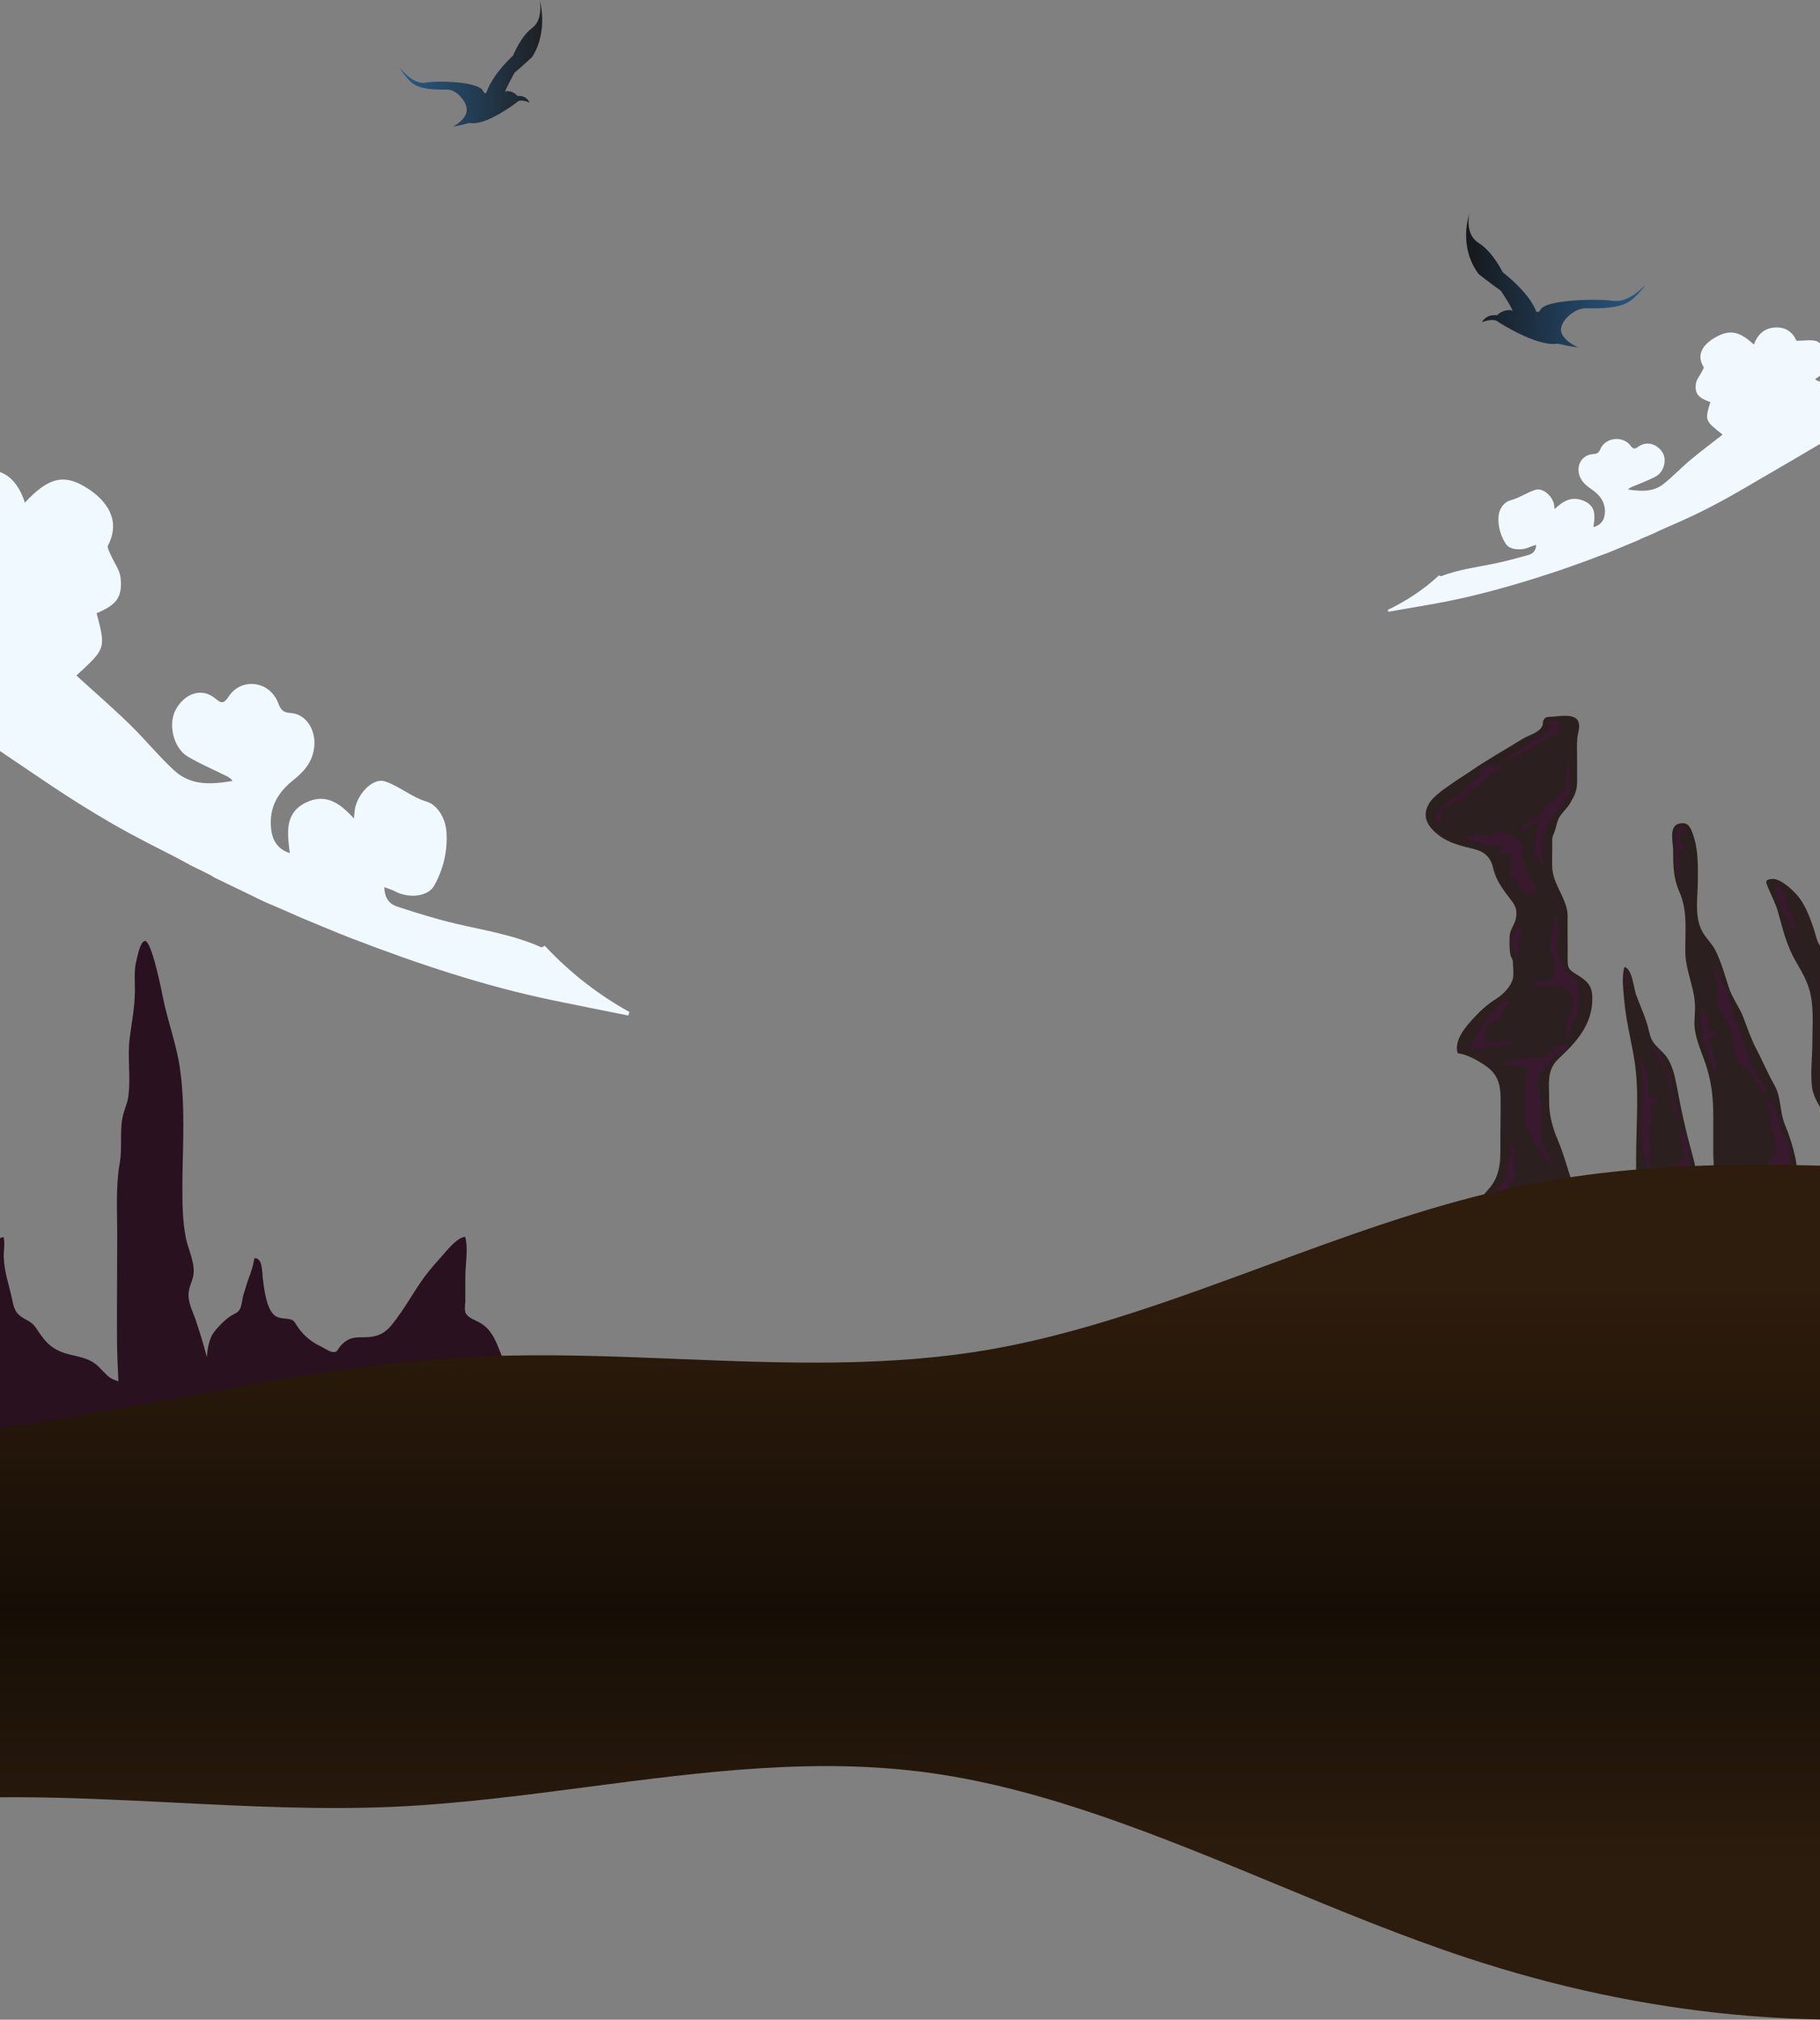 <svg width="1440" height="1597" viewBox="0 0 1440 1597" fill="none" xmlns="http://www.w3.org/2000/svg">
<rect x="0" y="0" width="1440" height="1597" fill="#808080" stroke="none"/>
<path d="M431.014 747.797C430.087 748.238 428.945 749.328 428.265 749.024C406.547 739.302 383.607 735.73 360.98 730.447C345.48 726.829 330.165 722.026 314.923 717.1C309.432 715.326 304.307 711.741 304.1 701.535C307.347 702.764 309.963 703.429 312.334 704.709C323.006 710.469 338.458 709.424 343.618 700.163C350.576 687.673 354.258 673.201 353.241 657.969C352.468 646.4 345.662 636.269 337.744 633.923C325.72 630.361 316.082 621.682 304.688 617.863C295.475 614.775 283.353 626.812 280.847 639.459C280.487 641.275 280.44 643.175 280.029 647.156C268.684 634.786 257.619 627.09 242.113 634.575C225.068 642.803 227.293 658.403 229.283 674.527C220.139 671.809 215.553 664.812 214.541 655.653C212.544 637.588 220.599 626.035 232.289 616.645C239.618 610.758 246.022 604.301 248.183 593.504C251.145 578.709 243.043 564.734 230.058 563.796C225.158 563.442 222.469 562.337 220.297 556.359C213.719 538.257 190.842 535.236 180.703 551.062C177.225 556.491 174.96 556.247 170.838 552.705C158.911 542.454 145.34 549.399 138.998 561.201C132.773 572.784 137.284 591.524 148.453 598.173C158.385 604.085 168.959 608.537 179.238 613.666C180.933 614.512 182.565 615.529 184.024 617.494C167.794 620.18 151.418 621.802 137.632 609.036C125.302 597.618 114.382 584.165 102.267 572.407C88.546 559.091 74.187 546.663 60.439 534.152C83.752 512.811 83.752 512.811 76.457 484.854C92.271 478.215 96.966 472.324 95.412 456.924C94.78 450.67 90.299 444.973 87.721 438.935C86.675 436.487 84.648 432.833 85.408 431.381C96.039 411.059 83.996 395.772 69.649 386.409C51.098 374.3 38.563 377.117 19.706 397.411C14.719 382.35 6.305 372.542 -8.18 371.568C-23.073 370.566 -31.59 379.994 -36.16 391.794C-45.755 391.669 -54.116 389.95 -61.674 392.081C-66.031 393.309 -70.371 400.084 -72.5 405.534C-80.111 425.02 -75.636 440.009 -60.377 449.831C-65.715 455.816 -75.619 456.229 -81.058 448.81C-86.413 441.504 -90.797 432.849 -94.159 424.04C-100.738 406.799 -101.567 386.306 -114.342 372.707C-118.57 368.207 -125.242 366.809 -131.474 364C-132.152 409.473 -132.152 454.937 -131.605 501.481C-121.386 509.823 -111.917 517.488 -102.005 524.278C-55.503 556.132 -8.966 587.918 37.746 619.352C54.32 630.505 71.208 641.1 88.35 651.022C105.422 660.903 122.993 669.62 140.917 678.847C144.447 680.64 147.404 682.434 150.958 684.288C156.62 686.981 161.686 689.614 167.227 692.341C168.174 692.93 168.646 693.423 169.704 693.94C179.025 698.355 187.762 702.747 197.115 707.167C201.369 709.154 205.008 711.112 209.248 713.048C219.265 717.236 228.68 721.446 238.715 725.855C252.271 731.38 265.13 736.972 278.155 741.983C330.491 762.121 383.402 779.787 437.764 791.027C457.534 795.115 477.333 799.014 497.119 803C497.412 802.067 497.706 801.135 498 800.202C473.406 786.529 450.972 769.237 431.014 747.797Z" fill="#F0F9FF"/>
<path d="M429 1137.84C427.428 1134.94 425.856 1132.05 424.284 1129.15C412.965 1108.72 403.533 1088.93 395.044 1067.22C391.586 1058.37 387.97 1050.65 379.795 1045.98C376.808 1044.21 370.206 1041.96 368.477 1038.42C367.376 1036.01 368.005 1031.34 368.162 1028.93C368.162 1022.33 368.162 1015.74 368.162 1009.3C368.162 1000.13 370.677 986.783 368.005 977.935C361.402 978.739 354.014 988.391 349.927 992.896C345.21 998.204 340.337 1003.67 336.093 1009.3C326.818 1022.01 319.743 1035.69 309.682 1047.91C303.551 1055.31 297.106 1057.4 287.988 1057.4C280.285 1057.4 275.884 1057.57 270.224 1063.36C266.766 1066.9 267.395 1069.79 262.679 1068.99C260.478 1068.67 256.233 1065.77 253.875 1064.64C246.487 1061.27 239.884 1055.8 235.325 1048.88C232.338 1044.21 232.338 1043.41 226.836 1042.77C223.692 1042.44 220.076 1042.28 217.404 1040.19C210.644 1034.88 209.072 1019.28 207.972 1011.23C207.343 1006.57 207.972 994.504 201.369 994.826C200.426 999.331 199.797 1002.39 198.225 1006.73C196.181 1012.2 194.452 1017.83 192.723 1023.46C191.622 1026.84 191.308 1033.43 189.264 1036.01C187.535 1038.42 185.02 1038.9 182.347 1040.67C177.946 1043.57 171.029 1050.49 168.199 1054.99C165.369 1059.66 164.112 1066.73 163.64 1073.17C163.483 1072.69 163.326 1072.37 163.326 1071.88C160.968 1062.55 157.981 1053.22 154.994 1044.21C152.479 1036.65 148.234 1029.41 149.335 1021.21C150.121 1015.9 153.108 1011.4 153.265 1005.93C153.579 997.078 149.02 987.909 147.134 979.222C144.147 964.583 144.304 949.944 144.304 934.983C144.619 904.9 146.662 873.852 142.26 844.092C139.588 825.752 132.985 808.379 129.213 790.2C127.641 782.318 119.78 742.744 114.435 744.031C110.82 744.996 108.776 756.096 107.99 759.313C105.789 767.196 106.89 775.883 106.732 784.087C106.575 796.635 104.217 808.379 102.645 820.765C100.601 836.37 103.746 852.457 101.388 867.9C100.759 872.244 98.872 876.105 97.772 880.287C94.156 892.996 96.986 906.509 94.785 919.378C91.484 937.878 92.741 956.861 92.741 975.844C92.741 1003.67 92.427 1031.34 92.584 1059.17C92.584 1070.27 93.213 1081.21 93.684 1092.31C91.484 1091.35 89.44 1090.87 87.396 1089.58C82.366 1086.2 79.065 1080.57 73.877 1077.35C66.174 1072.37 56.27 1072.2 48.096 1068.83C39.764 1065.29 35.834 1060.78 30.646 1053.22C27.659 1048.72 25.93 1046.14 21.371 1043.89C13.511 1039.71 11.467 1036.97 9.738 1028.13C7.38 1016.7 3.292 1005.77 2.978 994.022C2.821 989.035 4.078 983.244 2.821 978.257C-8.655 978.417 -3.939 1011.56 -3.782 1018.96C-3.467 1058.69 -10.699 1098.27 -14 1138H429V1137.84Z" fill="#291120"/>
<path d="M1526.06 1058.08C1530.94 1055.86 1533.39 1053.05 1533.71 1048.32C1534.36 1036.63 1533.71 1024.8 1533.71 1013.12C1533.71 1006.46 1533.39 1001.29 1531.76 995.073C1530.29 989.158 1528.99 981.171 1528.67 975.107C1528.34 969.339 1528.02 963.867 1527.53 958.395C1527.2 954.846 1526.55 951.148 1525.9 947.303C1524.27 939.021 1522.48 930.886 1520.21 922.604C1516.14 908.11 1510.77 893.912 1504.58 880.01C1498.4 866.108 1494.5 851.466 1484.25 839.782C1480.02 835.049 1474.97 830.76 1471.07 825.732C1467.81 821.443 1468.79 819.816 1468.14 815.231C1467.32 809.759 1464.07 805.174 1463.09 799.702C1462.12 793.934 1460.33 788.758 1458.21 783.138C1456.58 778.849 1454.63 774.559 1452.84 770.27C1452.35 769.087 1451.87 767.904 1451.38 766.721C1449.91 762.728 1448.61 761.249 1446.66 757.404C1444.87 754.15 1444.71 753.262 1441.94 750.304C1437.38 745.572 1436.9 739.804 1434.94 734.036C1431.85 725.162 1428.27 715.105 1421.93 707.858C1418.35 703.717 1408.75 694.547 1402.07 694.991C1395.89 695.435 1397.19 697.505 1399.15 702.386C1401.91 709.041 1405.33 715.401 1407.12 722.352C1410.37 734.184 1413.3 746.015 1419.16 757.108C1423.23 764.65 1427.13 770.418 1430.22 778.405C1435.76 793.194 1433.97 808.724 1433.97 824.253C1433.97 835.937 1432.18 848.804 1433.8 860.34C1435.11 868.622 1441.13 877.939 1446.66 883.855C1450.89 888.44 1451.05 891.398 1450.89 897.166C1450.89 902.342 1450.89 907.519 1450.89 912.843C1450.89 918.611 1450.89 924.379 1450.89 930.147V1012.67C1455.12 1004.54 1451.05 1013.56 1450.73 1023.32C1450.56 1028.35 1450.89 1033.53 1450.89 1038.7C1450.89 1044.32 1449.91 1049.5 1455.45 1052.75C1460.16 1055.42 1469.93 1056.45 1475.62 1057.63C1479.04 1058.37 1482.78 1059.11 1486.69 1059.85H1520.69C1522.65 1059.41 1524.6 1058.82 1526.06 1058.08Z" fill="#2B201F"/>
<path d="M1421.28 1035.15C1421.11 1036.48 1421.76 1038.11 1421.44 1039.44C1420.79 1042.1 1419.49 1043.58 1418.83 1045.95C1417.37 1051.42 1419.16 1054.53 1415.58 1059.7C1415.58 1059.85 1415.42 1060 1415.25 1060H1256.93C1258.72 1057.78 1259.86 1055.27 1260.51 1052.61C1262.14 1046.99 1262.3 1040.63 1263.77 1035.15C1268.65 1016.67 1281.99 1001.73 1288.01 983.685C1292.24 970.818 1294.68 961.649 1294.52 948.19C1294.52 937.098 1294.52 925.858 1294.52 914.765C1294.52 892.581 1296.47 869.657 1294.36 847.62C1292.57 829.133 1286.87 810.942 1285.25 792.307C1284.6 784.764 1282.81 772.341 1285.25 764.65C1291.43 765.538 1292.89 782.694 1294.52 786.687C1298.26 796.596 1302.66 805.914 1304.93 816.266C1306.89 825.14 1310.47 826.619 1316.49 833.127C1323.16 840.373 1325.11 850.874 1326.9 859.896C1329.99 877.052 1333.74 894.06 1338.45 910.92C1340.08 916.688 1341.38 922.456 1342.68 928.372C1343.99 933.844 1347.89 935.323 1352.61 931.034C1357.49 926.597 1355.54 918.463 1355.54 912.843C1355.54 902.786 1355.54 892.581 1355.54 882.524C1355.54 869.657 1354.56 858.713 1350.98 846.141C1347.89 834.901 1341.55 823.217 1340.73 811.534C1340.41 805.766 1341.38 799.85 1341.06 793.934C1340.24 779.884 1333.57 767.017 1333.41 752.523C1333.25 736.254 1335.52 720.577 1328.69 705.048C1323.81 693.956 1323.81 684.047 1323.81 672.511C1323.81 666.447 1320.07 652.988 1328.69 651.214C1334.39 650.03 1336.5 652.397 1338.45 656.982C1343.82 669.701 1343.5 684.342 1343.34 697.653C1343.17 709.633 1340.73 723.979 1346.26 735.367C1349.03 741.283 1354.4 745.72 1357.33 751.635C1361.88 760.805 1364.65 770.862 1367.74 780.475C1370.51 789.201 1376.2 796.152 1379.46 804.73C1382.55 812.865 1385.64 822.034 1389.71 829.577C1394.59 838.895 1398.5 848.508 1403.86 857.825C1409.56 867.882 1407.93 878.975 1412.33 889.475C1415.74 897.757 1418.35 905.892 1420.3 914.47C1423.23 927.928 1422.58 942.57 1424.53 956.472C1426.64 972.149 1428.11 989.01 1426.16 1004.83C1424.86 1014.74 1422.58 1024.95 1421.28 1035.15Z" fill="#2B201F"/>
<path d="M1400.45 882.968C1400.45 883.855 1400.45 884.594 1400.45 885.482C1400.45 889.919 1402.4 894.356 1403.21 898.793C1403.7 901.455 1404.52 904.117 1405.17 906.779C1405.33 907.814 1405.98 909.589 1405.98 910.624C1405.98 911.66 1405.49 911.807 1404.84 912.547C1403.7 913.73 1402.89 915.061 1401.75 916.244C1400.29 917.871 1398.82 919.35 1397.84 921.273C1397.52 921.864 1396.22 923.491 1396.22 924.083C1398.98 923.195 1401.1 920.681 1404.19 921.273C1406.14 921.569 1406.96 923.639 1407.61 925.266C1408.42 927.632 1409.23 930.147 1409.72 932.513C1410.05 934.288 1409.72 935.915 1410.54 937.542C1411.02 938.429 1411.67 939.168 1412.16 940.056C1412.98 941.683 1413.14 943.457 1413.14 945.232C1413.14 946.415 1413.14 946.267 1412.16 946.415C1410.54 946.859 1408.42 946.859 1406.63 946.859C1404.52 946.859 1403.05 947.598 1401.1 948.338C1400.61 948.486 1399.63 949.077 1398.98 949.225C1397.84 949.373 1396.87 949.225 1395.73 949.373C1394.1 949.521 1392.64 950.113 1391.01 950.409C1389.55 950.704 1388.24 950.556 1386.78 950.852C1382.22 951.74 1380.11 956.62 1376.37 958.691C1373.44 960.318 1369.86 960.613 1366.44 960.613C1361.23 960.613 1355.7 962.536 1350.98 964.459C1348.87 965.346 1346.59 965.938 1344.31 966.529C1342.68 966.973 1341.06 967.565 1339.27 967.86C1335.69 968.452 1331.95 969.487 1328.53 970.375C1325.27 971.114 1322.51 972.889 1319.25 973.48C1316.81 973.924 1314.21 974.368 1311.77 974.959C1310.3 975.403 1309 976.143 1307.7 976.882C1306.56 977.621 1305.91 978.509 1305.1 979.396C1303.96 980.727 1303.8 981.319 1302.01 981.319C1300.22 981.319 1298.26 981.911 1296.8 983.094C1295.33 984.425 1294.36 986.495 1293.22 988.122C1292.08 989.453 1290.45 990.784 1289.64 992.263C1288.99 993.299 1289.15 994.038 1289.15 995.369C1289.15 997.44 1288.5 999.362 1288.66 1001.43C1288.66 1003.36 1288.34 1005.13 1288.01 1007.05C1287.69 1008.83 1287.04 1010.6 1287.04 1012.38C1287.04 1014.3 1288.83 1016.67 1290.45 1017.85C1296.47 1022.29 1304.12 1025.24 1311.93 1026.28C1318.11 1027.02 1324.62 1027.02 1330.81 1026.43C1334.55 1026.13 1338.13 1025.69 1341.71 1024.65C1345.78 1023.47 1349.68 1021.69 1353.42 1020.07C1357 1018.44 1360.58 1016.81 1364.49 1015.93C1367.58 1015.19 1370.67 1014.74 1373.93 1014C1377.83 1013.12 1381.74 1012.08 1384.99 1009.86C1388.9 1007.05 1392.8 1003.5 1396.05 999.954C1398.82 996.996 1402.07 994.925 1405.17 992.263C1409.23 988.566 1414.28 985.904 1417.7 981.467C1419.16 979.396 1418.83 976.734 1418.83 974.368C1418.83 972.445 1418.83 970.375 1418.83 968.452C1418.83 965.494 1418.51 962.388 1418.83 959.43C1419 957.803 1419.32 955.733 1419.81 954.254C1419.97 953.81 1420.3 953.514 1420.46 953.071C1420.79 952.183 1420.46 951.444 1420.46 950.556C1420.62 949.521 1420.95 948.782 1421.11 947.746C1421.11 946.859 1421.11 946.12 1421.11 945.232C1421.11 943.014 1420.14 941.091 1419.97 938.873C1419.97 937.394 1419.65 936.21 1419.49 934.731C1419.32 933.4 1419.65 932.069 1419.32 930.738C1418.67 927.78 1418.02 924.674 1417.7 921.717C1417.53 920.09 1416.88 918.463 1416.56 916.836C1416.23 915.505 1416.39 914.026 1416.07 912.695C1415.74 911.512 1415.58 910.624 1415.58 909.441C1415.58 908.11 1415.58 907.223 1415.25 905.892C1414.77 904.561 1414.44 903.082 1413.95 901.751C1413.3 900.419 1412.16 899.828 1411.35 898.645C1410.21 897.018 1409.23 894.947 1409.23 893.173C1409.23 890.806 1408.58 888.144 1408.1 885.926C1407.93 884.89 1407.28 884.003 1406.96 883.116C1406.47 881.784 1406.31 880.601 1405.82 879.27C1405.17 877.2 1404.03 875.425 1402.73 873.798C1401.75 872.615 1400.29 869.065 1398.5 868.917C1398.01 870.396 1398.33 872.319 1398.33 873.798C1398.33 875.425 1398.33 876.46 1399.15 877.791C1399.8 878.826 1400.77 880.01 1401.26 881.045C1401.75 883.263 1401.1 886.369 1400.45 882.968Z" fill="#38192D"/>
<path d="M1260.51 1052.61C1260.51 1055.12 1260.51 1057.49 1260.51 1060H1134.25C1134.9 1053.79 1135.55 1047.58 1135.71 1041.37C1136.04 1025.24 1149.05 1008.98 1154.59 993.742C1160.12 978.657 1164.19 962.832 1171.51 948.486C1173.95 943.605 1178.83 939.908 1181.6 935.175C1186.8 926.301 1187.13 918.019 1187.13 908.258C1186.97 894.799 1187.46 881.193 1187.29 867.734C1187.13 857.677 1185.01 849.543 1176.07 843.183C1170.21 839.042 1160.77 833.57 1153.29 832.831C1150.19 822.33 1159.96 811.386 1166.95 803.991C1172.49 798.075 1177.37 793.786 1184.2 789.497C1189.57 786.095 1195.59 779.884 1197.06 773.524C1197.71 770.418 1197.22 764.207 1197.06 761.544C1196.89 757.551 1195.59 757.403 1195.1 755.185C1194.13 750.452 1194.29 744.98 1194.45 740.099C1194.78 734.775 1198.68 730.93 1199.5 725.606C1199.82 723.535 1199.82 721.76 1199.66 719.985C1199.17 716.88 1197.71 714.365 1195.1 711.112C1190.55 705.196 1185.18 698.097 1182.74 690.998C1180.78 685.378 1180.78 680.053 1175.09 675.469C1170.86 671.919 1165.65 671.328 1160.12 669.849C1151.5 667.63 1144.01 665.116 1137.34 659.644C1129.2 652.988 1124.97 645.446 1130.51 635.684C1134.25 629.029 1144.34 622.817 1150.68 618.233C1154.91 615.275 1159.47 612.612 1163.7 609.655C1176.72 600.633 1190.71 592.942 1204.21 584.512C1209.42 581.258 1217.56 579.632 1220.32 574.011C1220.97 572.68 1220.49 570.758 1221.14 569.575C1222.11 567.948 1222.76 567.356 1224.07 567.06C1224.72 566.912 1225.69 566.912 1226.99 566.765C1234.15 566.469 1247.82 563.363 1249.29 572.237C1249.94 575.934 1248.31 580.075 1247.98 583.773C1247.5 589.541 1247.82 595.456 1247.82 601.224C1247.82 606.845 1247.82 612.317 1247.82 617.789C1247.82 625.036 1246.03 628.733 1242.29 635.093C1240.17 638.642 1237.57 641.009 1234.97 644.41C1231.71 648.699 1231.71 652.84 1230.09 657.277C1229.27 659.939 1228.13 660.975 1228.13 664.376C1228.13 666.595 1228.13 668.813 1228.13 671.032C1228.13 675.764 1227.97 680.645 1228.13 685.526C1228.3 693.66 1232.53 701.055 1235.94 708.45C1238.38 713.774 1240.5 719.098 1240.34 724.866C1240.17 736.106 1240.5 747.494 1240.34 758.734C1240.34 764.946 1240.99 766.573 1246.52 769.975C1255.31 775.299 1259.7 778.7 1259.86 788.757C1260.19 809.167 1248.47 822.922 1233.18 837.12C1223.25 846.289 1225.86 857.825 1225.69 869.805C1225.53 881.637 1228.3 891.546 1233.01 902.638C1236.59 911.068 1239.04 919.794 1241.8 928.52C1245.06 938.281 1249.12 947.303 1250.91 957.36C1253.19 970.67 1253.19 984.129 1254.66 997.44C1256.28 1011.93 1259.7 1026.87 1259.86 1041.37C1260.51 1045.06 1260.51 1048.91 1260.51 1052.61Z" fill="#2B201F"/>
<path d="M1163.54 658.756C1167.12 658.756 1169.88 659.939 1173.46 660.531C1175.25 660.827 1177.69 660.975 1179.48 660.827C1182.25 660.531 1183.88 658.608 1186.32 658.017C1191.2 656.686 1194.61 659.348 1197.87 662.01C1199.33 663.193 1201.45 663.933 1202.59 665.116C1203.73 666.299 1204.54 669.257 1204.7 670.884C1205.19 674.433 1204.21 677.835 1205.35 681.532C1206.17 684.194 1207.96 686.709 1208.61 689.371C1209.26 691.589 1209.58 693.66 1211.05 695.582C1212.68 697.801 1215.12 700.019 1215.44 702.682C1216.42 709.633 1204.54 704.604 1202.26 702.238C1200.15 700.019 1200.63 697.653 1199.01 695.287C1198.03 693.808 1197.06 694.399 1195.59 693.364C1194.29 692.477 1194.61 692.477 1194.61 690.85C1194.45 685.969 1196.57 681.532 1195.75 676.504C1195.43 674.433 1195.75 674.877 1193.64 674.581C1192.66 674.433 1191.36 674.581 1190.38 674.581C1187.62 674.581 1185.83 676.208 1182.9 675.321C1183.22 674.285 1185.18 674.285 1186.15 673.546C1186.8 672.954 1188.27 671.771 1188.43 670.588C1188.76 667.186 1181.76 668.517 1179.16 668.517C1176.07 668.517 1173.14 667.63 1170.53 666.595C1169.07 666.003 1167.77 665.855 1166.3 665.559C1165.65 665.412 1165.49 664.82 1164.68 664.672C1163.7 664.524 1162.56 664.968 1161.58 664.524C1161.26 663.045 1161.1 662.158 1160.44 660.975C1163.05 660.235 1166.14 661.27 1168.91 660.679C1168.91 660.235 1168.91 659.939 1163.54 658.756Z" fill="#38192D"/>
<path d="M1238.55 826.323C1236.76 825.731 1234.64 826.619 1233.18 827.506C1228.46 830.316 1224.23 835.493 1218.21 836.232C1214.14 836.824 1209.91 835.64 1205.68 836.676C1199.82 838.007 1194.29 840.077 1188.43 841.408C1188.76 842.739 1191.2 842.148 1192.5 842.148C1196.4 842.148 1199.82 842.592 1203.56 843.183C1206.98 843.775 1207.79 843.627 1207.79 846.585C1207.79 848.36 1207.79 850.134 1207.79 852.057C1207.79 853.98 1206.98 855.163 1206.66 856.938C1206.33 858.417 1206.66 860.339 1206.66 861.818C1206.66 865.22 1206.66 868.769 1206.66 872.171C1206.66 875.425 1206.66 878.678 1206.66 882.08C1206.66 884.003 1206.66 885.777 1206.66 887.7C1206.66 888.735 1206.33 890.066 1206.66 890.954C1207.14 891.841 1207.96 891.841 1208.61 892.581C1211.54 895.982 1212.02 900.715 1214.47 904.412C1216.09 906.927 1218.37 908.997 1220 911.363C1221.3 913.138 1222.11 915.209 1223.58 916.984C1224.23 917.871 1226.18 920.829 1227.16 920.977C1228.95 915.209 1223.41 911.955 1221.3 907.222C1219.35 902.786 1219.84 898.053 1219.84 893.468C1219.84 887.552 1219.84 881.636 1219.84 875.72C1219.84 873.354 1219.02 872.023 1218.7 869.805C1218.53 868.473 1219.18 866.995 1218.7 865.811C1218.37 864.628 1217.72 864.332 1217.56 862.853C1216.91 858.86 1216.74 852.648 1218.37 848.951C1219.35 846.585 1221.62 845.845 1223.25 844.071C1225.37 841.852 1226.18 838.894 1228.46 836.676C1231.55 833.718 1236.76 832.83 1239.69 829.872C1240.66 828.837 1240.99 828.246 1239.85 827.21C1239.69 826.767 1239.2 826.471 1238.55 826.323Z" fill="#38192D"/>
<path d="M1231.88 722.795C1231.88 729.451 1233.99 735.958 1232.85 742.614C1232.36 745.867 1231.39 749.121 1231.88 752.523C1232.2 754.297 1233.18 755.776 1233.99 757.403C1235.78 760.657 1236.76 764.65 1239.04 767.46C1241.15 769.975 1244.57 771.749 1246.68 774.263C1249.94 778.109 1249.12 783.285 1249.12 787.87C1249.12 788.905 1249.12 789.793 1249.12 790.828C1249.12 792.307 1248.47 792.899 1248.31 794.082C1247.82 796.004 1248.15 797.927 1248.15 799.85C1247.98 802.216 1246.85 804.582 1245.71 806.505C1244.73 807.984 1244.4 809.759 1243.59 811.386C1242.78 813.308 1241.96 814.344 1241.48 816.266C1241.15 817.154 1240.83 817.154 1240.66 818.485C1240.5 819.964 1241.15 820.999 1239.85 822.182C1239.2 820.851 1239.52 818.928 1239.69 817.745C1239.69 814.787 1239.36 811.533 1239.69 808.576C1240.01 805.913 1241.31 803.695 1242.45 801.329C1244.24 797.187 1245.87 789.201 1242.78 785.356C1240.5 782.546 1236.92 780.919 1233.34 780.031C1229.76 779.144 1226.34 779.292 1222.76 779.292C1220.32 779.292 1216.26 780.031 1213.98 779.144C1213.81 775.151 1219.35 775.447 1222.11 775.299C1225.2 775.151 1228.78 773.968 1229.27 770.714C1229.92 765.39 1229.92 758.291 1227.81 753.558C1226.83 751.192 1225.86 748.677 1225.86 746.163C1226.02 742.909 1227.48 739.951 1228.13 736.846C1228.46 735.515 1228.3 734.183 1228.62 732.852C1229.11 731.226 1229.6 729.599 1230.09 727.972C1230.09 725.753 1230.25 722.352 1231.88 722.795Z" fill="#38192D"/>
<path d="M1240.01 604.774C1240.01 605.957 1240.01 606.992 1239.85 608.027C1239.36 611.281 1239.04 614.535 1238.71 617.789C1238.55 618.824 1238.55 620.007 1238.55 621.042C1238.55 621.782 1238.71 622.521 1238.55 623.261C1238.06 625.479 1235.46 627.402 1233.67 628.733C1229.92 631.839 1225.86 634.945 1222.76 638.642C1221.46 640.269 1220.32 641.896 1218.86 643.523C1217.07 645.445 1214.79 646.924 1212.51 648.551C1210.89 649.734 1209.1 650.77 1207.31 651.805C1206 652.544 1204.7 653.136 1203.89 654.319C1203.4 654.911 1202.91 656.242 1203.89 656.538C1205.52 656.981 1207.96 654.763 1208.93 654.023C1210.56 652.988 1212.02 651.953 1213.81 651.361C1214.79 650.917 1215.77 650.622 1216.58 650.03C1217.07 649.734 1217.88 649.586 1218.37 649.291C1217.88 652.692 1216.09 655.798 1215.93 659.348C1215.6 663.932 1214.3 668.369 1214.3 672.954C1214.3 674.137 1214.3 675.025 1214.95 676.208C1215.44 677.243 1216.26 677.835 1217.07 678.722C1218.7 680.645 1219.51 683.159 1221.14 684.934C1221.79 683.011 1220.81 680.645 1220.32 678.87C1219.35 674.877 1220 670.44 1220.65 666.447C1220.97 663.932 1221.46 661.418 1222.11 658.904C1222.28 657.869 1222.44 656.981 1222.76 655.946C1223.41 654.171 1224.55 652.544 1225.37 650.77C1225.69 650.03 1225.86 649.291 1226.02 648.699C1226.34 647.516 1226.99 646.628 1227.81 645.741C1228.62 644.558 1229.6 643.227 1230.57 642.192C1231.88 640.86 1233.18 639.529 1234.15 638.198C1234.8 637.163 1235.78 636.424 1236.43 635.388C1237.25 634.205 1237.9 633.022 1238.71 631.839C1240.01 630.064 1241.31 628.585 1241.96 626.662C1242.29 625.775 1242.29 624.888 1242.29 623.852C1242.29 621.486 1242.45 618.972 1241.96 616.605C1241.64 615.126 1241.8 613.352 1241.8 611.873C1241.8 610.246 1241.8 608.767 1241.8 607.14C1241.8 606.548 1242.13 604.922 1241.8 604.478C1241.15 603.295 1239.69 604.774 1240.01 604.774Z" fill="#38192D"/>
<path d="M1297.45 837.12C1297.29 839.634 1298.1 842 1298.43 844.662C1298.75 847.325 1298.91 849.987 1299.24 852.649C1299.57 855.459 1299.57 858.121 1299.57 860.783C1299.57 866.995 1299.08 873.206 1299.08 879.566C1299.08 888.292 1298.43 897.166 1299.73 905.892C1300.38 910.772 1301.68 915.653 1302.49 920.533C1302.66 921.864 1302.82 923.048 1303.47 924.379C1303.8 925.266 1304.28 927.337 1305.1 927.78C1306.07 927.484 1305.59 925.71 1305.75 924.97C1306.07 923.196 1306.24 921.421 1306.24 919.646C1306.24 915.801 1306.24 911.955 1306.24 908.11C1306.24 906.039 1306.4 904.117 1305.91 902.046C1305.42 900.419 1305.26 899.384 1305.26 897.757C1305.26 896.574 1305.1 895.391 1305.26 894.208C1305.59 891.546 1306.56 889.031 1306.89 886.369C1307.05 883.707 1307.7 881.637 1307.05 878.974C1306.72 877.791 1306.4 875.869 1305.59 874.981C1305.91 874.685 1306.24 874.538 1306.72 874.242C1308.03 873.502 1308.51 872.763 1309.49 871.727C1310.47 870.544 1310.95 869.953 1311.28 868.622C1310.47 868.326 1309.49 868.77 1308.51 868.622C1308.03 868.474 1307.38 868.178 1306.89 867.882C1305.1 866.699 1304.77 864.924 1304.28 863.002C1303.8 861.375 1304.12 859.304 1304.12 857.677C1304.12 856.05 1303.8 854.867 1303.47 853.24C1303.31 852.205 1302.98 851.466 1302.98 850.43C1302.98 849.395 1302.82 848.803 1302.49 847.916C1302.33 847.177 1302.49 846.437 1302.33 845.698C1302.17 845.106 1301.84 844.367 1301.52 843.775C1300.87 842.296 1299.89 841.113 1299.4 839.634C1299.24 839.042 1298.91 838.155 1298.43 837.711C1298.26 837.415 1298.43 837.12 1297.94 837.12C1297.45 837.12 1297.29 837.711 1297.45 837.12Z" fill="#38192D"/>
<path d="M1236.76 942.126C1236.76 944.049 1236.76 945.972 1236.76 947.894C1236.92 952.923 1236.27 957.36 1232.53 961.501C1229.6 964.755 1226.34 967.565 1222.11 969.339C1218.53 970.818 1215.12 971.114 1211.21 971.262C1206.49 971.41 1201.77 972.741 1197.38 973.776C1192.5 974.811 1188.43 977.622 1183.71 979.248C1181.6 979.988 1179.81 980.136 1177.53 980.136C1176.39 980.136 1175.41 980.579 1174.28 980.727C1172.49 980.875 1170.86 980.579 1169.07 981.023C1167.6 981.319 1166.3 981.467 1165 981.763C1164.35 981.91 1163.7 982.058 1163.05 982.206C1162.56 982.354 1161.75 982.798 1161.26 982.798C1161.42 984.868 1169.23 983.094 1170.37 982.798C1173.14 982.206 1175.58 982.354 1178.34 981.911C1179.64 981.763 1181.11 981.763 1182.41 981.615C1184.36 981.319 1186.32 980.727 1188.43 980.727C1190.71 980.579 1193.15 980.579 1195.43 980.727C1196.4 980.727 1197.22 981.171 1198.19 981.319C1199.17 981.467 1200.15 981.171 1201.29 981.319C1204.38 981.911 1207.31 982.058 1210.4 981.319C1212.35 980.875 1214.14 979.988 1216.26 979.84C1218.21 979.692 1220 979.396 1221.79 978.805C1224.55 977.917 1226.99 978.361 1229.76 979.248C1231.06 979.544 1232.36 979.692 1233.5 979.84C1234.8 980.136 1236.11 979.988 1237.25 980.284C1238.38 980.432 1239.69 980.875 1240.83 981.171C1241.96 981.615 1243.92 982.206 1244.89 981.467C1246.03 980.579 1246.03 977.917 1245.87 976.734C1245.87 974.811 1245.87 973.037 1246.36 971.114C1247.01 969.044 1247.01 967.121 1247.01 964.902C1247.01 961.944 1246.52 959.726 1245.54 957.064C1244.73 954.55 1243.75 952.035 1242.62 949.669C1241.96 948.338 1241.8 947.007 1241.15 945.676C1240.66 944.788 1240.5 943.605 1239.85 942.718C1239.69 942.422 1238.87 941.683 1238.55 941.683C1237.08 941.683 1238.38 945.084 1236.76 942.126Z" fill="#38192D"/>
<path d="M1336.5 915.505C1336.5 916.836 1336.5 918.019 1336.5 919.35C1336.5 922.16 1336.5 924.822 1336.5 927.632C1336.5 929.259 1336.66 930.738 1337.8 931.921C1339.1 933.105 1340.89 934.436 1342.52 935.175C1343.34 935.471 1347.08 936.802 1345.61 937.985C1344.31 938.873 1340.57 938.577 1339.1 938.281C1337.64 937.985 1336.83 936.802 1335.52 936.358C1334.55 936.063 1333.57 936.358 1332.76 935.767C1331.62 935.027 1331.46 934.14 1331.29 932.957C1330.81 930.442 1330.32 928.224 1329.5 925.71C1329.34 924.97 1328.85 924.083 1328.85 923.196C1328.85 922.456 1329.18 921.865 1328.37 921.569C1327.23 921.125 1324.46 921.569 1323.32 921.569C1321.53 921.569 1321.53 920.829 1323.32 920.385C1324.62 920.09 1326.09 919.498 1327.39 919.202C1329.02 918.907 1330.97 918.907 1331.95 917.575C1332.6 916.688 1333.57 915.209 1333.25 914.174C1333.08 913.139 1332.11 912.695 1331.78 911.66C1331.13 909.293 1330.64 907.223 1330.64 904.856C1330.64 902.49 1330.64 900.124 1330.64 897.905C1330.64 896.574 1330.32 894.799 1330.81 893.616C1331.62 893.764 1332.11 895.391 1332.27 896.13C1332.92 898.497 1334.06 900.567 1334.55 902.934C1335.36 905.892 1336.66 908.554 1336.66 911.512C1336.66 912.103 1336.66 912.843 1336.66 913.434C1336.5 914.026 1336.5 914.765 1336.5 915.505Z" fill="#38192D"/>
<path d="M1356.03 764.206C1356.35 767.312 1357.49 770.418 1357.82 773.524C1358.3 778.109 1358.14 782.693 1358.63 787.426C1358.96 790.384 1358.47 793.49 1359.77 796.3C1360.75 798.37 1362.05 800.293 1363.02 802.216C1364.16 804.138 1364.81 806.209 1366.12 808.132C1366.77 809.167 1367.58 810.054 1368.07 811.09C1368.72 812.273 1368.72 813.604 1369.04 814.935C1369.69 817.301 1370.67 819.372 1371.16 821.738C1371.65 824.548 1372.14 827.062 1372.3 829.872C1372.46 832.978 1373.6 836.232 1375.06 839.042C1376.69 842 1380.27 842.887 1382.71 845.106C1385.32 847.472 1386.45 850.726 1388.24 853.536C1389.38 855.311 1390.52 856.938 1391.82 858.564C1392.31 859.156 1392.47 860.043 1392.8 860.635C1393.29 861.522 1393.94 862.558 1394.59 863.445C1394.75 863.741 1395.57 864.628 1395.89 864.776C1397.52 865.368 1397.03 862.114 1396.87 861.374C1396.54 859.895 1395.4 858.564 1394.75 857.233C1394.1 855.902 1393.61 854.719 1392.64 853.536C1390.85 851.17 1389.38 848.951 1388.08 846.585C1386.94 844.662 1386.13 842.444 1385.15 840.373C1384.5 838.894 1384.18 837.415 1383.69 835.936C1382.71 832.091 1381.25 828.246 1380.11 824.4C1379.78 823.513 1379.3 822.626 1378.97 821.738C1378.64 820.851 1378.81 819.963 1378.48 818.928C1377.83 817.005 1377.18 815.231 1376.04 813.604C1373.6 810.35 1372.62 806.357 1371.65 802.659C1371.32 801.476 1371 800.441 1370.83 799.406C1370.67 798.814 1370.83 798.223 1370.67 797.483C1370.51 796.596 1369.86 795.856 1369.69 794.969C1369.21 793.342 1368.39 791.715 1368.23 790.088C1367.9 788.313 1368.07 786.391 1367.42 784.616C1366.77 782.989 1365.63 781.362 1364.65 779.883C1363.84 778.552 1363.35 776.925 1362.54 775.594C1361.23 773.376 1360.26 770.862 1359.44 768.643C1359.12 767.608 1358.47 766.721 1357.98 765.685C1357.33 764.798 1357.17 763.467 1356.03 764.206Z" fill="#38192D"/>
<path d="M1307.21 824.4C1305.91 826.767 1307.7 828.837 1309.17 831.056C1310.47 833.274 1311.77 835.493 1312.91 837.859C1313.88 839.782 1315.02 841.556 1316 843.479C1317.14 846.141 1318.6 848.508 1319.09 851.318C1319.58 853.536 1320.23 855.607 1320.72 857.825C1321.04 859.156 1320.88 860.635 1321.21 862.114C1321.53 863.593 1321.86 864.924 1322.18 866.255C1322.83 868.917 1323 871.727 1323.48 874.389C1323.65 875.129 1323.32 875.868 1323.48 876.608C1323.65 877.495 1324.46 878.531 1324.95 879.418C1325.44 880.305 1326.41 882.82 1327.88 883.115C1328.37 881.784 1327.55 880.897 1327.39 879.714C1326.9 876.756 1325.76 873.946 1325.11 870.988C1324.13 866.403 1322.51 861.67 1322.51 857.086C1322.51 855.754 1322.67 854.276 1322.51 852.944C1322.34 851.909 1321.86 850.874 1321.53 849.839C1321.21 848.803 1321.04 848.212 1320.39 847.324C1319.74 846.437 1319.58 845.55 1318.93 844.81C1317.79 843.183 1316.98 840.965 1316.49 839.19C1316 837.415 1315.35 835.936 1314.37 834.457C1313.56 832.978 1312.26 831.795 1311.44 830.316C1310.63 828.246 1308.03 827.063 1307.21 824.4Z" fill="#38192D"/>
<path d="M1174.44 617.494C1175.74 616.163 1176.88 614.24 1178.34 613.205C1181.76 610.543 1186.8 609.507 1188.43 605.366C1185.5 604.627 1181.76 605.218 1178.83 605.218C1176.88 605.218 1176.23 605.218 1174.6 606.106C1172.81 607.141 1171.35 609.064 1172.32 613.057C1166.95 615.571 1163.54 619.86 1159.47 623.853C1153.45 629.621 1145.8 633.762 1139.78 639.53C1137.34 642.045 1135.39 644.263 1135.39 647.517C1135.39 648.848 1134.9 651.51 1137.66 650.623C1138.8 650.179 1139.45 647.813 1139.78 646.629C1140.43 643.967 1140.43 640.714 1143.2 638.939C1143.68 638.643 1144.5 638.791 1144.99 638.495C1146.61 637.756 1147.92 636.72 1149.38 635.685C1152.31 633.614 1155.56 631.84 1158.17 629.473C1161.26 626.515 1165 625.036 1168.42 622.522C1170.7 621.043 1172.65 619.268 1174.44 617.494Z" fill="#38192D"/>
<path d="M1176.88 828.246C1178.99 827.95 1180.78 828.246 1182.74 827.802C1184.69 827.358 1186.64 827.506 1188.59 827.063C1189.73 826.767 1190.38 826.323 1191.85 826.323C1193.8 826.175 1197.71 826.915 1198.19 824.548C1196.73 824.253 1195.43 823.513 1194.13 823.365C1191.03 822.774 1187.29 823.217 1184.2 823.957C1182.41 824.401 1176.72 825.436 1175.58 823.957C1174.76 822.922 1175.25 817.006 1175.41 815.675C1175.9 813.16 1177.2 811.238 1179.32 809.907C1180.95 808.871 1182.9 807.984 1184.69 806.949C1186.15 806.209 1186.48 805.913 1187.29 804.435C1188.11 802.956 1187.78 802.512 1188.27 800.885C1188.76 798.962 1191.03 796.3 1192.34 794.821C1192.99 793.934 1194.61 793.046 1193.64 791.715C1192.82 790.384 1190.22 791.124 1192.66 788.166C1191.2 788.314 1190.71 790.236 1189.9 791.272C1188.11 793.342 1185.5 794.821 1183.71 797.04C1181.11 800.146 1178.18 802.216 1176.23 805.766C1175.58 807.097 1174.93 808.28 1174.28 809.463C1172.97 811.829 1171.18 813.456 1169.56 815.527C1168.09 817.302 1167.28 819.372 1166.14 821.443C1164.68 824.105 1163.7 826.767 1162.56 829.281C1164.84 829.873 1169.07 829.725 1171.35 829.577C1173.3 829.133 1174.93 828.394 1176.88 828.246Z" fill="#38192D"/>
<path d="M1209.58 944.64C1205.19 944.64 1201.29 944.936 1197.22 943.605C1194.78 942.865 1193.31 942.274 1192.82 939.612C1192.66 938.724 1192.5 936.358 1192.99 935.619C1193.8 934.583 1194.94 935.175 1195.92 934.583C1200.15 931.625 1198.36 923.195 1198.36 919.054C1198.36 916.392 1198.36 913.73 1198.36 911.068C1198.36 910.18 1198.68 908.849 1198.36 908.11C1198.03 907.074 1197.06 906.631 1197.06 905.3C1194.78 905.595 1195.27 907.814 1194.94 909.293C1194.61 911.068 1194.13 911.955 1194.13 913.878C1194.13 914.765 1194.45 916.244 1194.13 917.131C1193.96 918.019 1193.15 918.167 1192.99 919.054C1192.82 919.941 1193.15 920.829 1192.82 921.864C1192.34 923.491 1190.38 924.97 1192.01 924.97C1192.01 929.111 1191.69 933.844 1188.11 936.802C1186.15 938.429 1184.36 938.576 1183.06 940.647C1181.6 943.013 1179.97 945.084 1178.99 947.598C1177.37 952.035 1175.74 955.584 1172.97 959.578C1171.18 962.092 1170.53 964.31 1170.21 967.268C1170.04 969.339 1168.91 971.705 1169.07 973.776C1172.65 970.67 1172.32 965.937 1174.6 962.24C1175.74 960.465 1177.04 959.282 1178.83 958.099C1181.43 956.472 1183.88 954.401 1186.64 952.922C1190.87 950.556 1196.57 949.817 1201.61 949.373C1205.84 949.077 1210.23 948.485 1214.47 947.746C1216.91 947.302 1222.6 947.45 1224.07 945.528C1220.16 943.605 1213.81 944.64 1209.58 944.64Z" fill="#38192D"/>
<path d="M1231.06 569.723C1230.09 569.723 1229.11 569.575 1228.13 569.723C1227.32 569.871 1226.83 570.462 1226.99 571.202C1224.72 572.237 1224.88 574.16 1225.04 576.378C1225.04 576.822 1225.2 577.414 1225.04 577.857C1224.72 578.597 1223.41 579.484 1222.6 580.076C1220 581.85 1216.91 583.034 1214.14 584.513C1213.16 584.956 1212.35 585.4 1211.54 585.992C1210.4 587.027 1209.26 587.766 1207.96 588.654C1206.66 589.541 1205.19 590.429 1203.89 591.464C1203.08 592.055 1202.42 592.795 1201.61 593.386C1199.82 594.718 1197.71 595.309 1195.75 596.64C1194.61 597.38 1193.48 598.267 1192.66 599.302C1192.17 599.894 1191.2 600.633 1191.03 601.373C1191.85 601.964 1193.64 600.781 1194.29 600.338C1195.75 599.598 1197.06 598.711 1198.52 597.971C1199.66 597.38 1200.63 597.38 1201.61 596.936C1202.59 596.64 1203.4 596.196 1204.38 595.753C1206.82 594.717 1208.77 593.238 1211.05 592.055C1212.51 591.316 1213.49 589.985 1214.95 589.097C1217.07 587.914 1219.51 587.027 1221.46 585.548C1223.25 584.365 1225.04 583.034 1227.32 582.442C1228.46 582.146 1230.25 581.85 1231.22 581.259C1231.88 580.815 1232.53 580.076 1232.85 579.336C1233.5 578.005 1233.5 576.822 1233.01 575.491C1232.69 574.604 1232.2 574.012 1232.69 573.125C1233.01 572.533 1233.83 572.237 1234.48 571.941C1234.97 571.646 1235.13 571.646 1235.94 571.646C1236.27 571.646 1237.08 571.793 1237.08 571.35C1236.76 570.462 1232.04 569.723 1231.06 569.723Z" fill="#38192D"/>
<path d="M1203.89 733.592C1204.38 732.852 1204.21 732.113 1203.4 730.93C1201.77 731.965 1201.29 732.852 1199.98 734.331C1199.01 735.514 1197.71 736.55 1196.89 737.881C1195.59 739.951 1196.08 743.057 1196.08 745.423C1196.08 746.902 1196.57 747.494 1197.22 748.825C1197.71 750.008 1197.71 751.191 1197.71 752.375C1197.71 753.114 1198.03 753.706 1198.19 754.445C1198.36 755.333 1198.19 755.037 1199.01 755.48C1199.5 755.776 1199.5 756.22 1200.15 756.072C1201.29 755.924 1200.96 754.741 1200.96 754.001C1200.96 750.452 1200.96 747.05 1200.96 743.501C1200.96 742.022 1200.63 741.43 1202.1 740.839C1202.91 740.543 1203.56 740.099 1204.21 739.803C1205.03 739.36 1206.17 738.768 1206.49 738.029C1205.52 737.733 1204.21 738.176 1203.4 738.029C1202.42 737.733 1202.42 736.55 1202.59 735.81C1202.59 734.775 1203.4 734.479 1203.89 733.592Z" fill="#38192D"/>
<path d="M1356.03 834.457C1355.38 831.203 1354.72 828.097 1353.59 824.844C1353.26 824.104 1352.61 822.773 1352.77 821.886C1353.1 820.851 1358.63 817.449 1356.03 815.97C1355.21 815.526 1353.91 816.118 1352.94 815.97C1351.8 815.674 1352.28 815.083 1351.96 814.047C1351.63 813.012 1351.47 812.273 1351.47 811.089C1351.47 810.202 1351.63 809.167 1351.47 808.131C1351.15 806.209 1350.01 803.99 1349.36 802.216C1349.03 801.624 1348.54 800.737 1348.38 800.145C1348.22 799.701 1348.38 799.258 1348.22 798.814C1348.05 798.518 1347.73 798.37 1347.73 798.074C1347.57 797.483 1347.89 796.3 1347.08 796.004C1345.94 795.56 1345.61 797.631 1345.61 797.335C1346.75 797.483 1346.1 802.363 1346.1 803.103C1346.1 805.913 1346.1 808.427 1346.59 811.089C1347.08 813.752 1347.73 816.266 1347.73 818.928C1347.73 820.111 1347.73 821.294 1347.73 822.329C1347.73 824.252 1348.87 825.731 1349.68 827.654C1351.47 831.647 1351.8 836.232 1353.1 840.373C1354.07 843.183 1355.7 845.845 1357 848.507C1357.82 848.359 1357.49 845.254 1357.49 844.662C1357.65 841.26 1356.68 837.859 1356.03 834.457Z" fill="#38192D"/>
<path d="M1331.13 654.763C1329.99 654.911 1329.67 654.32 1328.69 654.32C1327.39 654.172 1327.39 654.468 1327.23 655.355C1327.06 656.686 1327.23 657.869 1326.74 659.052C1326.41 660.088 1325.76 661.123 1325.6 662.306C1325.27 665.708 1325.6 669.405 1325.6 672.955C1325.6 676.208 1325.6 679.462 1326.25 682.568C1326.74 684.786 1326.9 687.005 1327.39 689.223C1327.55 690.406 1327.71 691.737 1328.04 692.921C1328.2 693.512 1328.53 694.252 1329.02 694.695C1328.69 689.519 1329.83 684.047 1328.53 679.166C1328.04 677.539 1328.04 674.729 1329.02 673.398C1329.67 672.659 1330.16 672.363 1331.13 671.919C1331.78 671.623 1331.95 672.067 1332.27 671.328C1332.43 670.884 1332.11 670.44 1331.95 669.997C1331.29 668.37 1329.67 666.891 1329.5 665.116C1329.34 664.377 1329.5 663.489 1329.5 662.602C1329.5 661.567 1329.83 661.419 1330.32 660.679C1331.13 659.348 1330.81 658.017 1331.95 656.982C1332.43 656.686 1333.74 655.799 1333.74 655.207C1333.9 653.876 1332.43 654.32 1331.13 654.763Z" fill="#38192D"/>
<path d="M1288.01 768.791C1288.01 768.495 1287.85 767.017 1287.69 766.869C1287.36 766.573 1286.71 766.425 1286.71 767.164V767.608C1285.73 769.679 1286.22 772.489 1286.22 774.855C1286.22 775.742 1286.06 777.073 1286.22 777.961C1286.39 778.7 1286.87 779.144 1286.87 779.884C1287.36 779.884 1288.17 778.257 1288.34 777.961C1288.83 776.186 1288.5 773.968 1288.5 772.045C1288.34 771.01 1288.34 769.974 1288.01 768.791Z" fill="#38192D"/>
<path d="M1420.46 731.817C1419.81 728.12 1418.18 724.718 1415.91 721.612C1413.95 718.95 1413.63 714.661 1413.14 711.555C1412.81 709.781 1412.65 708.006 1411.84 706.231C1411.02 704.604 1409.89 703.717 1408.75 702.386C1407.93 701.35 1407.77 701.055 1406.47 701.055C1404.84 700.907 1404.84 701.646 1405.33 702.09C1405.17 702.09 1405 702.09 1404.84 702.09C1404.35 702.829 1404.68 704.752 1405 705.492C1406.14 709.189 1407.77 712.738 1409.23 716.288C1410.05 718.359 1410.54 720.725 1411.84 722.5C1412.98 724.127 1413.95 725.605 1414.6 727.38C1414.93 728.416 1417.86 737.881 1420.3 736.106C1421.28 735.662 1420.62 732.557 1420.46 731.817Z" fill="#38192D"/>
<path d="M2421 1030.35C2415.1 1030.52 2409.21 1030.61 2403.31 1030.6C2313.59 1030.74 2224.64 1009.56 2135.5 988.322C2089.9 977.46 2044.25 966.586 1998.42 958.549C1891.7 939.355 1783.86 935.486 1676.59 931.638L1676.55 931.636C1649.48 930.665 1622.46 929.695 1595.49 928.481C1576.9 927.695 1558.32 926.781 1539.76 925.868L1539.73 925.867L1539.71 925.866H1539.7C1422.88 920.122 1306.59 914.405 1190.6 940.538C1127.07 954.588 1063.85 977.865 1000.71 1001.11L1000.7 1001.11C929.044 1027.5 857.488 1053.84 785.709 1066.62C703.208 1081.28 619.958 1077.92 536.421 1074.56C484.627 1072.47 432.722 1070.38 380.818 1072.57C297.323 1076.34 213.291 1091.81 129.25 1107.29C78.763 1116.58 28.272 1125.88 -22.108 1132.64C-157.727 1150.65 -292.167 1150.65 -359.583 1150.65H-427L-427 1495.73C-370.307 1489.77 -313.772 1475.31 -257.168 1460.84C-207.922 1448.24 -158.624 1435.64 -109.125 1428.6C-27.169 1417.07 55.422 1421.22 137.945 1425.36C196.357 1428.3 254.734 1431.23 312.829 1428.6C363.66 1426.21 414.385 1419.57 465.024 1412.95C555.872 1401.06 646.441 1389.21 736.84 1402.01C828.158 1414.82 918.88 1452.34 1009.61 1489.86L1009.63 1489.87C1060 1510.7 1110.37 1531.53 1160.85 1548.14C1300.82 1594.33 1442.84 1608.15 1584.86 1587.98C1671.77 1575.76 1759.23 1550.44 1846.71 1525.11C1900.11 1509.65 1953.52 1494.18 2006.82 1481.7C2148.84 1448.76 2289.63 1434.94 2360.23 1428.6L2421 1422.86V1030.35Z" fill="url(#paint0_linear_236_10)"/>
<path d="M1162.6 169C1162.6 169 1153.3 194.3 1169.9 216.7C1169.9 216.7 1180.6 225.1 1187.5 229.9C1187.5 229.9 1193.8 239.4 1195.8 243.5C1197.8 247.5 1195.8 245.3 1195.8 245.3C1195.8 245.3 1189.5 244.2 1184.5 249.3C1184.5 249.3 1176.5 247.8 1172.5 254.8C1172.5 254.8 1181.8 250.8 1185.8 254.8C1185.8 254.8 1216.4 274.6 1232.4 271.7C1232.4 271.7 1245 274.6 1248.4 274.6C1248.4 274.6 1235.8 269.1 1235.1 261.4C1234.4 253.7 1245.8 243.8 1254.1 243.8C1262.4 243.8 1275.7 244.2 1285.1 240.5C1294.4 236.8 1302.1 224.9 1302.1 224.9C1302.1 224.9 1289.1 239.8 1276.5 237.9C1263.9 236.1 1222.9 236.8 1218.9 244.9C1218.9 244.9 1216.6 248.6 1215.2 245.6C1213.9 242.7 1209.9 232 1188.9 215.2C1188.9 215.2 1181.2 199.1 1169.9 192.1C1158.6 185.1 1162.6 169 1162.6 169Z" fill="url(#paint1_linear_236_10)"/>
<path d="M426.956 0C426.956 0 434.306 23.888 421.13 44.975C421.13 44.975 412.67 52.883 407.122 57.496C407.122 57.496 402.129 66.557 400.465 70.346C398.939 74.135 400.465 72.158 400.465 72.158C400.465 72.158 405.458 71.17 409.48 75.947C409.48 75.947 415.86 74.629 419.05 81.219C419.05 81.219 411.699 77.43 408.509 81.219C408.509 81.219 384.099 100 371.478 97.199C371.478 97.199 361.353 100 358.718 100C358.718 100 368.843 94.728 369.259 87.479C369.814 80.231 360.798 70.84 354.141 70.84C347.484 70.84 336.943 71.17 329.453 67.71C322.103 64.25 316 53.048 316 53.048C316 53.048 326.263 67.051 336.388 65.404C346.513 63.591 378.967 64.415 382.157 71.993C382.157 71.993 383.96 75.453 385.07 72.652C386.179 69.852 389.369 59.802 406.013 43.822C406.013 43.822 412.115 28.501 421.13 22.076C430.146 15.321 426.956 0 426.956 0Z" fill="url(#paint2_linear_236_10)"/>
<path d="M1138.56 454.963C1139.12 455.192 1139.82 455.76 1140.23 455.601C1153.38 450.536 1167.27 448.675 1180.97 445.923C1190.36 444.038 1199.63 441.535 1208.86 438.969C1212.18 438.045 1215.29 436.177 1215.41 430.859C1213.45 431.5 1211.86 431.846 1210.43 432.513C1203.97 435.514 1194.61 434.97 1191.48 430.145C1187.27 423.637 1185.04 416.097 1185.66 408.161C1186.13 402.133 1190.25 396.855 1195.04 395.633C1202.32 393.777 1208.16 389.255 1215.06 387.265C1220.64 385.656 1227.98 391.928 1229.49 398.517C1229.71 399.463 1229.74 400.453 1229.99 402.527C1236.86 396.082 1243.56 392.073 1252.95 395.972C1263.27 400.259 1261.92 408.387 1260.72 416.788C1266.26 415.372 1269.03 411.726 1269.65 406.954C1270.85 397.542 1265.98 391.523 1258.9 386.631C1254.46 383.564 1250.58 380.2 1249.27 374.574C1247.48 366.866 1252.39 359.585 1260.25 359.096C1263.22 358.911 1264.84 358.336 1266.16 355.221C1270.14 345.79 1284 344.216 1290.14 352.461C1292.24 355.29 1293.61 355.163 1296.11 353.317C1303.33 347.976 1311.55 351.595 1315.39 357.744C1319.16 363.779 1316.43 373.542 1309.66 377.007C1303.65 380.087 1297.25 382.406 1291.02 385.079C1290 385.52 1289.01 386.05 1288.12 387.073C1297.95 388.472 1307.87 389.318 1316.22 382.666C1323.68 376.718 1330.3 369.708 1337.63 363.582C1345.94 356.645 1354.63 350.169 1362.96 343.651C1348.84 332.532 1348.84 332.532 1353.26 317.966C1343.68 314.507 1340.84 311.438 1341.78 303.415C1342.16 300.156 1344.88 297.188 1346.44 294.042C1347.07 292.766 1348.3 290.863 1347.84 290.106C1341.4 279.518 1348.7 271.554 1357.38 266.675C1368.62 260.366 1376.21 261.834 1387.62 272.408C1390.65 264.56 1395.74 259.45 1404.51 258.943C1413.53 258.421 1418.69 263.333 1421.45 269.481C1427.26 269.416 1432.33 268.52 1436.9 269.63C1439.54 270.27 1442.17 273.8 1443.46 276.639C1448.07 286.792 1445.36 294.601 1436.12 299.719C1439.35 302.837 1445.35 303.052 1448.64 299.187C1451.88 295.38 1454.54 290.871 1456.57 286.282C1460.56 277.299 1461.06 266.622 1468.8 259.537C1471.36 257.192 1475.4 256.463 1479.17 255C1479.58 278.692 1479.58 302.379 1479.25 326.629C1473.06 330.975 1467.33 334.969 1461.33 338.506C1433.17 355.103 1404.99 371.664 1376.7 388.041C1366.66 393.852 1356.44 399.372 1346.06 404.541C1335.72 409.69 1325.08 414.231 1314.23 419.038C1312.09 419.973 1310.3 420.908 1308.15 421.874C1304.72 423.277 1301.65 424.648 1298.3 426.069C1297.72 426.376 1297.44 426.633 1296.8 426.902C1291.15 429.203 1285.86 431.491 1280.2 433.794C1277.62 434.829 1275.42 435.849 1272.85 436.858C1266.78 439.04 1261.08 441.233 1255.01 443.53C1246.8 446.409 1239.01 449.322 1231.12 451.933C1199.43 462.425 1167.39 471.629 1134.48 477.486C1122.5 479.615 1110.51 481.647 1098.53 483.724C1098.36 483.238 1098.18 482.752 1098 482.266C1112.89 475.142 1126.48 466.133 1138.56 454.963Z" fill="#F1F9FF"/>
<defs>
<linearGradient id="paint0_linear_236_10" x1="-427" y1="1597" x2="-427" y2="921" gradientUnits="userSpaceOnUse">
<stop offset="0.182" stop-color="#2C1C0D"/>
<stop offset="0.477" stop-color="#160E06"/>
<stop offset="0.856" stop-color="#2E1C0C"/>
</linearGradient>
<linearGradient id="paint1_linear_236_10" x1="1160.01" y1="221.782" x2="1302.07" y2="221.782" gradientUnits="userSpaceOnUse">
<stop stop-color="#16181B"/>
<stop offset="0.995" stop-color="#285A86"/>
</linearGradient>
<linearGradient id="paint2_linear_236_10" x1="429.048" y1="49.918" x2="316.062" y2="49.918" gradientUnits="userSpaceOnUse">
<stop stop-color="#1E2022"/>
<stop offset="0.995" stop-color="#285A86"/>
</linearGradient>
</defs>
</svg>

